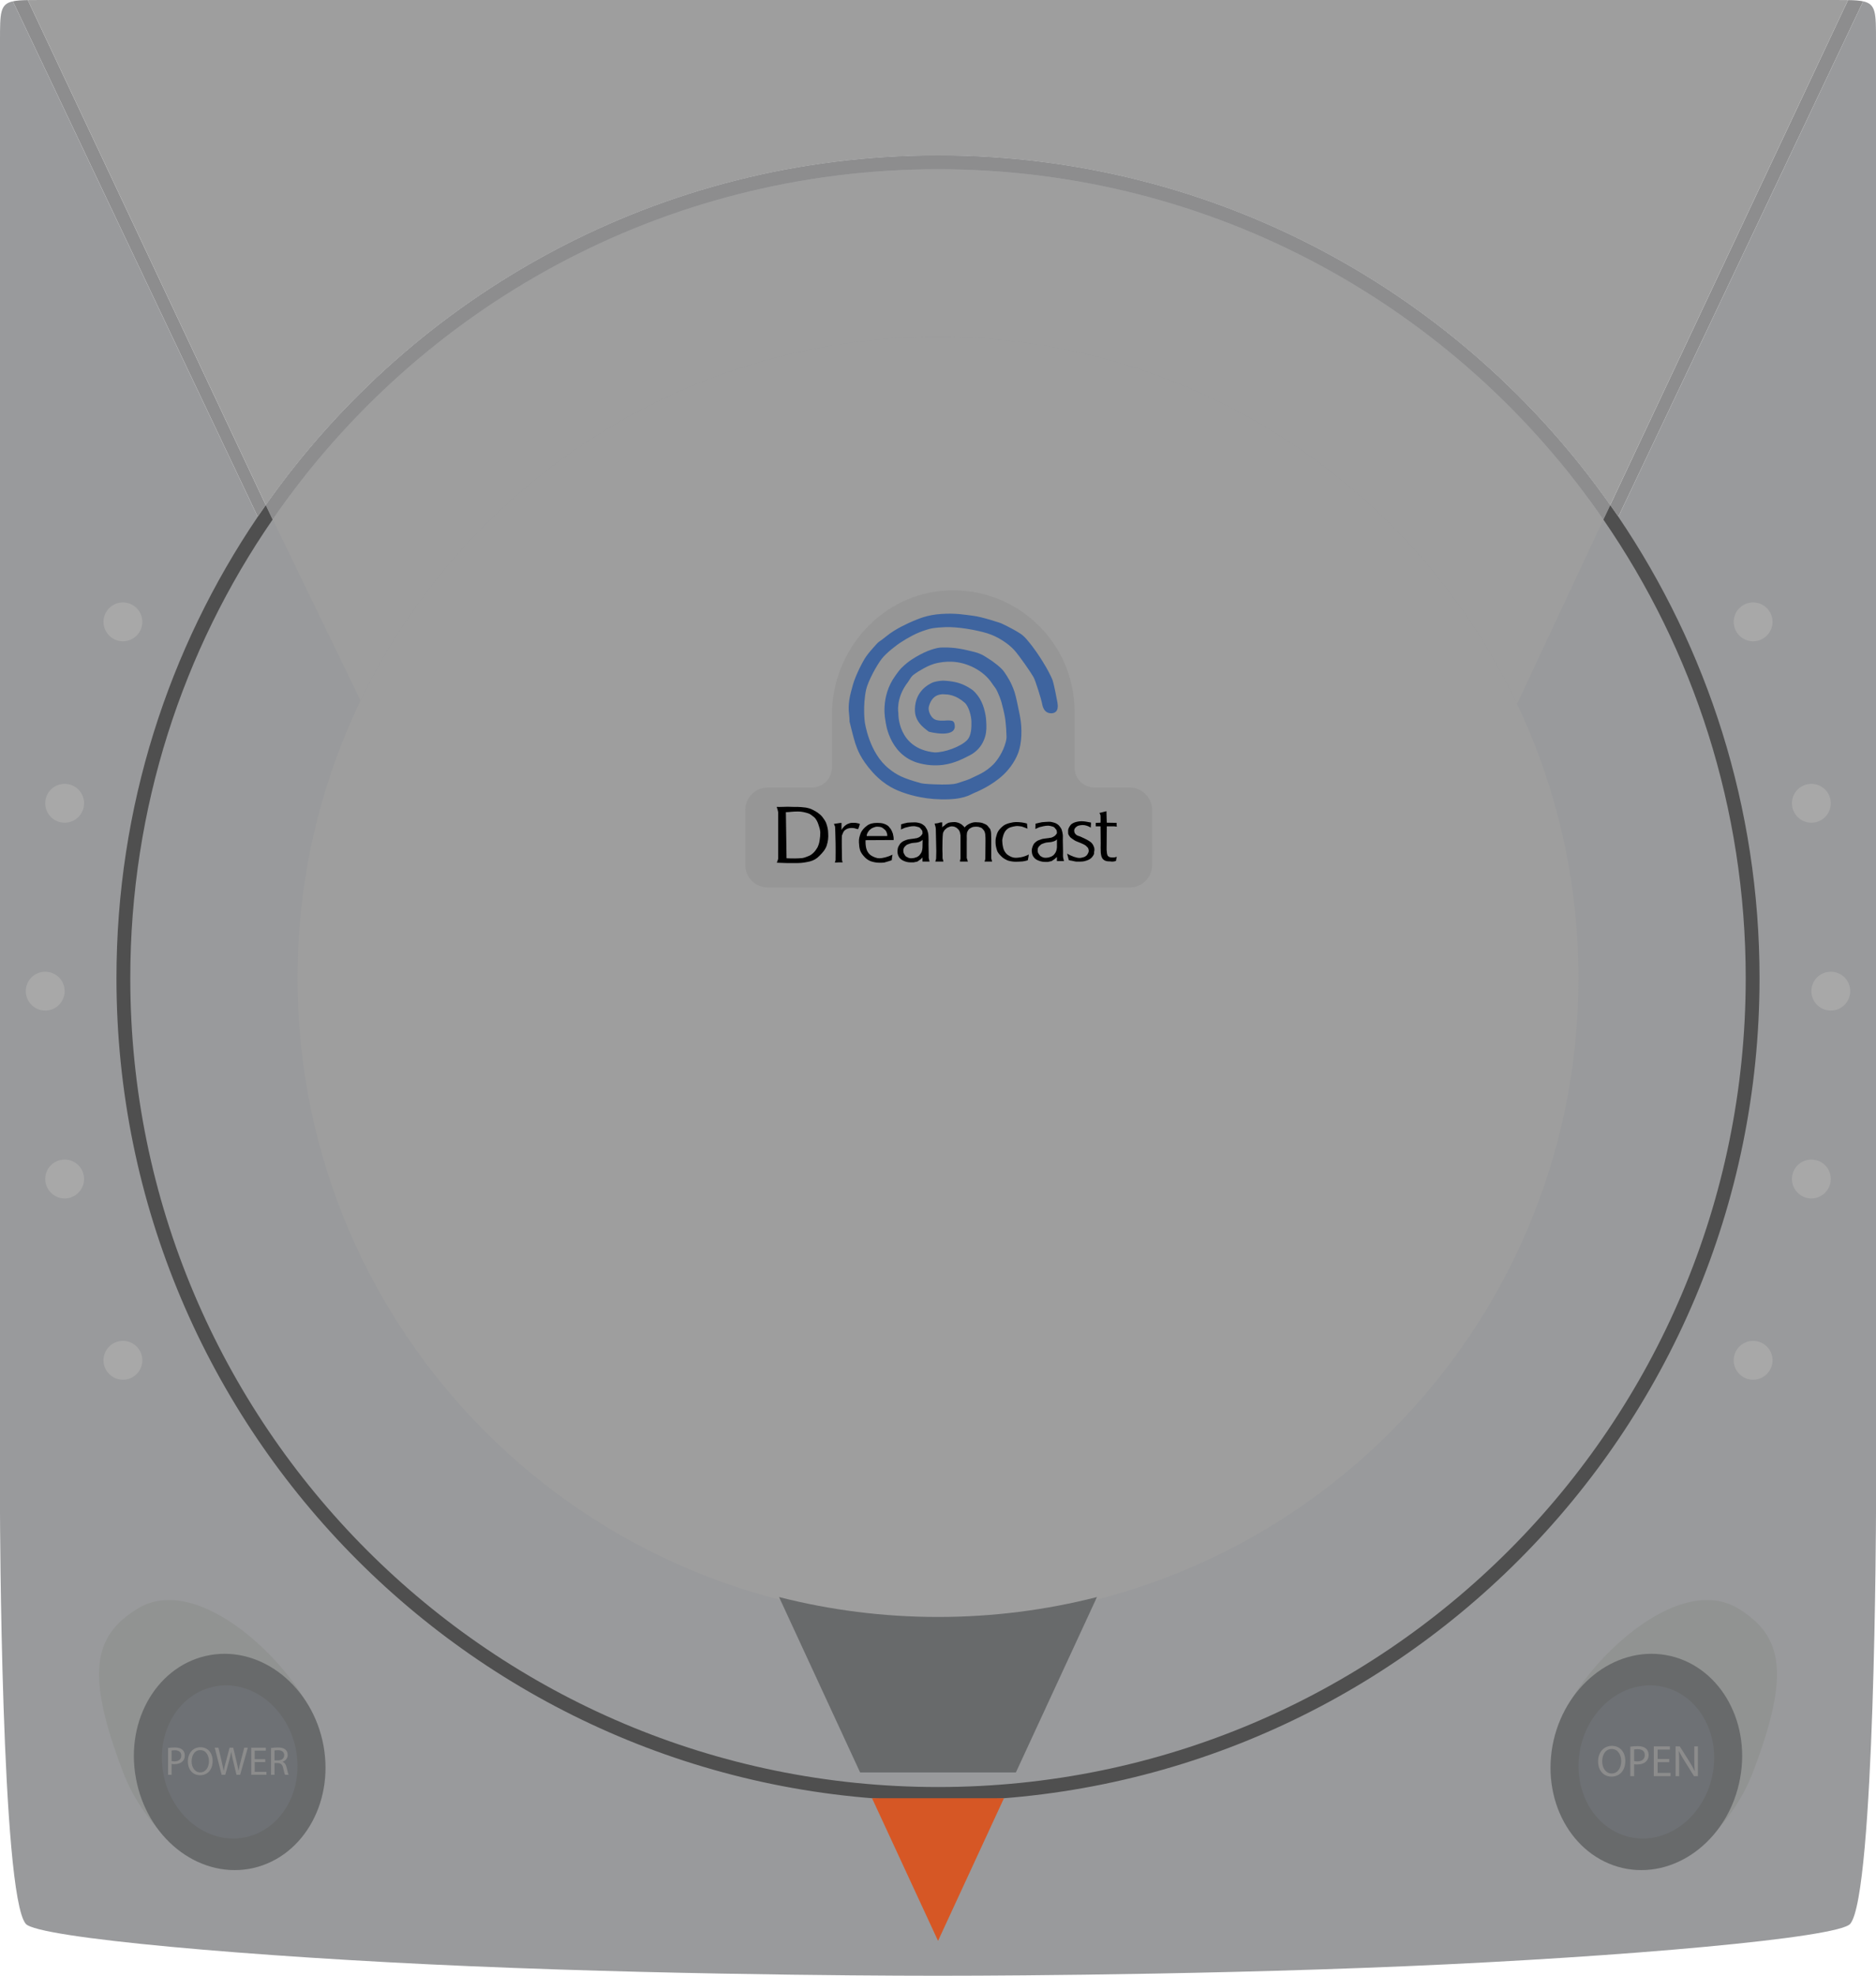 <?xml version="1.0" encoding="UTF-8" standalone="no"?>
<svg
   xmlns:dc="http://purl.org/dc/elements/1.1/"
   xmlns:cc="http://creativecommons.org/ns#"
   xmlns:rdf="http://www.w3.org/1999/02/22-rdf-syntax-ns#"
   xmlns:svg="http://www.w3.org/2000/svg"
   xmlns="http://www.w3.org/2000/svg"
   viewBox="0 0 485.316 510.88"
   height="510.88"
   width="485.316"
   xml:space="preserve"
   version="1.1"
   id="svg2"><defs
     id="defs6"><clipPath
       id="clipPath16"
       clipPathUnits="userSpaceOnUse"><path
         id="path18"
         d="m 0,408.704 388.253,0 L 388.253,0 0,0 0,408.704 Z" /></clipPath></defs><g
     transform="matrix(1.25,0,0,-1.25,0,510.88)"
     id="g10"><g
       id="g12"><g
         clip-path="url(#clipPath16)"
         id="g14"><g
           transform="translate(385.6,408.428)"
           id="g20"><path
             id="path22"
             style="fill:#8d8d8e;fill-opacity:1;fill-rule:nonzero;stroke:none"
             d="m 0,0 -50.67,-106.629 c -0.551,0.809 -1.12,1.619 -1.689,2.411 L -3.136,0.258 C -1.809,0.241 -0.793,0.172 0,0" /></g><g
           transform="translate(55.012,304.211)"
           id="g24"><path
             id="path26"
             style="fill:#8d8d8e;fill-opacity:1;fill-rule:nonzero;stroke:none"
             d="m 0,0 c -0.569,-0.792 -1.12,-1.602 -1.671,-2.412 l -50.67,106.63 c 0.775,0.172 1.791,0.241 3.084,0.258 L 0,0 Z" /></g><g
           transform="translate(382.464,408.687)"
           id="g28"><path
             id="path30"
             style="fill:#9e9e9e;fill-opacity:1;fill-rule:nonzero;stroke:none"
             d="m 0,0 -49.223,-104.476 c -30.753,43.761 -81.596,72.344 -139.106,72.344 -57.51,0 -108.352,-28.583 -139.123,-72.344 L -376.71,0 c 0.776,0.017 1.654,0.017 2.654,0.017 l 371.437,0 c 0.982,0 1.844,0 2.619,-0.017" /></g><g
           transform="translate(388.253,400.331)"
           id="g32"><path
             id="path34"
             style="fill:#999a9c;fill-opacity:1;fill-rule:nonzero;stroke:none"
             d="m 0,0 0,-304.521 c 0,0 -0.207,-79.115 -5.341,-85.076 -2.481,-2.894 -46.828,-6.84 -91.916,-8.752 -48,-2.05 -96.878,-1.981 -96.878,-1.981 0,0 -48.861,-0.069 -96.861,1.981 -45.088,1.912 -89.435,5.858 -91.916,8.752 -5.134,5.961 -5.341,85.076 -5.341,85.076 l 0,304.521 c 0,5.72 0,7.529 2.671,8.098 l 50.67,-106.63 c 0.551,0.81 1.102,1.62 1.671,2.412 30.771,43.761 81.613,72.344 139.123,72.344 57.51,0 108.353,-28.583 139.106,-72.344 0.569,-0.792 1.137,-1.602 1.689,-2.412 L -2.653,8.098 C 0,7.512 0,5.703 0,0" /></g><g
           transform="translate(326.677,206.368)"
           id="g36"><path
             id="path38"
             style="fill:#9e9e9e;fill-opacity:1;fill-rule:nonzero;stroke:none"
             d="m 0,0 c 0,-73.257 -59.354,-132.662 -132.542,-132.662 -73.205,0 -132.559,59.405 -132.559,132.662 0,20.571 4.686,40.04 13.042,57.424 21.381,44.502 66.883,75.238 119.517,75.238 52.91,0 98.601,-31.046 119.827,-75.945 C -4.548,39.523 0,20.296 0,0" /></g><g
           transform="translate(364.15,206.368)"
           id="g40"><path
             id="path42"
             style="fill:#4f4f4f;fill-opacity:1;fill-rule:nonzero;stroke:none"
             d="m 0,0 c 0,-94.001 -76.117,-170.187 -170.015,-170.187 -93.897,0 -170.032,76.186 -170.032,170.187 0,35.371 10.786,68.209 29.238,95.431 0.551,0.81 1.103,1.619 1.671,2.412 l 1.413,-2.981 C -326.315,67.916 -337.187,35.233 -337.187,0 c 0,-92.416 74.843,-167.327 167.172,-167.327 92.313,0 167.155,74.911 167.155,167.327 0,35.233 -10.871,67.916 -29.461,94.862 l 1.412,2.981 c 0.569,-0.793 1.138,-1.602 1.689,-2.412 C -10.785,68.209 0,35.371 0,0" /></g><g
           transform="translate(333.241,304.211)"
           id="g44"><path
             id="path46"
             style="fill:#8d8d8e;fill-opacity:1;fill-rule:nonzero;stroke:none"
             d="m 0,0 -1.413,-2.981 c -30.133,43.779 -80.562,72.465 -137.693,72.465 -57.114,0 -107.543,-28.669 -137.693,-72.43 0,-0.017 -0.017,-0.017 -0.017,-0.035 L -278.229,0 c 30.771,43.761 81.613,72.344 139.123,72.344 C -81.596,72.344 -30.754,43.761 0,0" /></g><g
           transform="translate(180.472,36.732)"
           id="g48"><path
             id="path50"
             style="fill:#d65725;fill-opacity:1;fill-rule:nonzero;stroke:none"
             d="M 0,0 13.663,-29.513 27.308,0" /></g><g
           transform="translate(25.438,42.204)"
           id="g52"><path
             id="path54"
             style="fill:#919392;fill-opacity:1;fill-rule:nonzero;stroke:none"
             d="M 0,0 C -7.631,20.06 -6.27,28.031 2.996,33.717 16.588,42.095 38.52,19.207 41.041,7.05 43.767,-6.201 36.818,-18.223 26.088,-20.094 15.394,-21.934 4.393,-11.578 0,0" /></g><g
           transform="translate(28.128,40.876)"
           id="g56"><path
             id="path58"
             style="fill:#686a6b;fill-opacity:1;fill-rule:nonzero;stroke:none"
             d="M 0,0 C -2.248,12.226 4.666,23.604 15.396,25.473 26.09,27.315 36.579,18.9 38.827,6.709 41.041,-5.52 34.127,-16.895 23.397,-18.766 12.705,-20.606 2.214,-12.226 0,0" /></g><g
           transform="translate(33.796,41.855)"
           id="g60"><path
             id="path62"
             style="fill:#6e7175;fill-opacity:1;fill-rule:nonzero;stroke:none"
             d="M 0,0 C -1.592,8.655 3.303,16.711 10.9,18.034 18.471,19.338 25.896,13.381 27.488,4.75 29.056,-3.908 24.161,-11.961 16.564,-13.286 8.994,-14.588 1.567,-8.655 0,0" /></g><g
           transform="translate(313.962,263.085)"
           id="g64"><path
             id="path66"
             style="fill:#9e9e9e;fill-opacity:1;fill-rule:nonzero;stroke:none"
             d="m 0,0 c -21.226,44.898 -66.917,75.945 -119.827,75.945 -52.634,0 -98.136,-30.736 -119.517,-75.239 l -18.176,37.473 c 30.15,43.762 80.579,72.43 137.693,72.43 57.131,0 107.56,-28.686 137.693,-72.464 L 0,0 Z" /></g><g
           transform="translate(362.821,42.204)"
           id="g68"><path
             id="path70"
             style="fill:#919392;fill-opacity:1;fill-rule:nonzero;stroke:none"
             d="M 0,0 C 7.629,20.06 6.266,28.031 -3,33.717 -16.588,42.095 -38.52,19.207 -41.043,7.05 -43.765,-6.201 -36.818,-18.223 -26.088,-20.094 -15.396,-21.934 -4.393,-11.578 0,0" /></g><g
           transform="translate(360.132,40.876)"
           id="g72"><path
             id="path74"
             style="fill:#686a6b;fill-opacity:1;fill-rule:nonzero;stroke:none"
             d="M 0,0 C 2.247,12.226 -4.667,23.604 -15.396,25.473 -26.093,27.315 -36.582,18.9 -38.829,6.709 -41.044,-5.52 -34.129,-16.895 -23.4,-18.766 -12.706,-20.606 -2.216,-12.226 0,0" /></g><g
           transform="translate(337.899,28.57)"
           id="g76"><path
             id="path78"
             style="fill:#6e7175;fill-opacity:1;fill-rule:nonzero;stroke:none"
             d="M 0,0 C -7.597,1.325 -12.491,9.377 -10.924,18.035 -9.332,26.666 -1.906,32.623 5.665,31.32 13.261,29.996 18.156,21.941 16.564,13.286 14.997,4.63 7.57,-1.303 0,0" /></g><g
           transform="translate(21.421,127.315)"
           id="g80"><path
             id="path82"
             style="fill:#a8a8a8;fill-opacity:1;fill-rule:nonzero;stroke:none"
             d="M 0,0 C 0,2.214 1.804,4.019 4.018,4.019 6.232,4.019 8.036,2.214 8.036,0 8.036,-2.214 6.232,-4.018 4.018,-4.018 1.804,-4.018 0,-2.214 0,0" /></g><g
           transform="translate(5.343,203.672)"
           id="g84"><path
             id="path86"
             style="fill:#a8a8a8;fill-opacity:1;fill-rule:nonzero;stroke:none"
             d="M 0,0 C 0,2.252 1.804,4.02 4.018,4.02 6.232,4.02 8.039,2.252 8.039,0 8.039,-2.21 6.232,-4.016 4.018,-4.016 1.806,-4.016 0,-2.21 0,0" /></g><g
           transform="translate(9.36,164.814)"
           id="g88"><path
             id="path90"
             style="fill:#a8a8a8;fill-opacity:1;fill-rule:nonzero;stroke:none"
             d="M 0,0 C 0,2.247 1.807,4.018 4.021,4.018 6.232,4.018 8.039,2.247 8.039,0 8.039,-2.21 6.232,-4.018 4.021,-4.018 1.807,-4.018 0,-2.21 0,0" /></g><g
           transform="translate(21.421,280.066)"
           id="g92"><path
             id="path94"
             style="fill:#a8a8a8;fill-opacity:1;fill-rule:nonzero;stroke:none"
             d="m 0,0 c 0,-2.21 1.804,-4.021 4.018,-4.021 2.214,0 4.018,1.811 4.018,4.021 0,2.214 -1.804,4.02 -4.018,4.02 C 1.804,4.021 0,2.214 0,0" /></g><g
           transform="translate(9.36,242.536)"
           id="g96"><path
             id="path98"
             style="fill:#a8a8a8;fill-opacity:1;fill-rule:nonzero;stroke:none"
             d="m 0,0 c 0,-2.214 1.807,-4.021 4.021,-4.021 2.211,0 4.018,1.807 4.018,4.021 0,2.248 -1.807,4.018 -4.018,4.018 C 1.807,4.018 0,2.248 0,0" /></g><g
           transform="translate(366.839,127.315)"
           id="g100"><path
             id="path102"
             style="fill:#a8a8a8;fill-opacity:1;fill-rule:nonzero;stroke:none"
             d="m 0,0 c 0,2.214 -1.804,4.019 -4.018,4.019 -2.217,0 -4.021,-1.805 -4.021,-4.019 0,-2.214 1.804,-4.018 4.021,-4.018 C -1.804,-4.018 0,-2.214 0,0" /></g><g
           transform="translate(382.915,203.672)"
           id="g104"><path
             id="path106"
             style="fill:#a8a8a8;fill-opacity:1;fill-rule:nonzero;stroke:none"
             d="m 0,0 c 0,2.252 -1.807,4.02 -4.021,4.02 -2.212,0 -4.018,-1.768 -4.018,-4.02 0,-2.21 1.806,-4.016 4.018,-4.016 C -1.807,-4.016 0,-2.21 0,0" /></g><g
           transform="translate(378.894,164.814)"
           id="g108"><path
             id="path110"
             style="fill:#a8a8a8;fill-opacity:1;fill-rule:nonzero;stroke:none"
             d="M 0,0 C 0,2.247 -1.804,4.018 -4.018,4.018 -6.23,4.018 -8.036,2.247 -8.036,0 c 0,-2.21 1.806,-4.018 4.018,-4.018 C -1.804,-4.018 0,-2.21 0,0" /></g><g
           transform="translate(366.839,280.066)"
           id="g112"><path
             id="path114"
             style="fill:#a8a8a8;fill-opacity:1;fill-rule:nonzero;stroke:none"
             d="m 0,0 c 0,-2.21 -1.804,-4.021 -4.018,-4.021 -2.217,0 -4.021,1.811 -4.021,4.021 0,2.214 1.804,4.02 4.021,4.02 C -1.804,4.021 0,2.214 0,0" /></g><g
           transform="translate(378.894,242.536)"
           id="g116"><path
             id="path118"
             style="fill:#a8a8a8;fill-opacity:1;fill-rule:nonzero;stroke:none"
             d="m 0,0 c 0,-2.214 -1.804,-4.021 -4.018,-4.021 -2.212,0 -4.018,1.807 -4.018,4.021 0,2.248 1.806,4.018 4.018,4.018 C -1.804,4.018 0,2.248 0,0" /></g><g
           transform="translate(238.439,241.159)"
           id="g120"><path
             id="path122"
             style="fill:#969696;fill-opacity:1;fill-rule:nonzero;stroke:none"
             d="m 0,0 0,-11.406 c 0,-2.549 -2.086,-4.634 -4.635,-4.634 l -74.925,0 c -2.549,0 -4.635,2.085 -4.635,4.634 l 0,11.406 c 0,2.549 2.086,4.635 4.635,4.635 l 9.151,0 c 2.286,0 4.138,1.852 4.138,4.137 l 0,10.856 c 0,13.531 10.414,25.165 23.932,25.778 14.42,0.654 26.29,-10.836 26.29,-25.093 l 0,-11.541 c 0,-2.285 1.853,-4.137 4.138,-4.137 l 7.276,0 C -2.086,4.635 0,2.549 0,0" /></g><g
           transform="translate(190.162,231.671)"
           id="g124"><path
             id="path126"
             style="fill:#000000;fill-opacity:1;fill-rule:nonzero;stroke:none"
             d="m 0,0 c -0.067,-0.033 -0.27,-0.202 -0.341,-0.238 -0.271,-0.069 -0.441,-0.17 -0.61,-0.203 -0.202,-0.036 -0.443,-0.067 -0.648,-0.067 -0.339,0 -0.61,0.101 -0.816,0.238 -0.24,0.134 -0.24,0.068 -0.411,0.308 -0.134,0.2 -0.372,0.543 -0.372,0.815 -0.036,0.205 -0.036,0.375 0.033,0.58 0.035,0.137 0.105,0.271 0.205,0.409 0.134,0.136 0.274,0.306 0.476,0.443 0.205,0.105 0.375,0.136 0.715,0.27 0.17,0.069 0.41,0.105 0.785,0.138 0.202,0.033 0.61,0.033 0.748,0.1 C -0.1,2.829 0.038,2.829 0.14,2.9 0.241,2.967 0.377,3.001 0.446,3.036 0.513,3.101 0.617,3.137 0.786,3.306 L 0.751,1.673 c 0,0 -0.033,-0.682 -0.272,-1.056 C 0.239,0.205 0,0 0,0 m -3.709,5.451 c 0.373,0.169 0.647,0.272 0.883,0.374 0.242,0.069 0.512,0.134 0.852,0.205 0.341,0.069 0.58,0.102 0.921,0.102 0.34,0 0.752,-0.133 1.022,-0.202 C 0.208,5.86 0.41,5.589 0.55,5.384 0.72,5.213 0.751,5.11 0.751,4.84 l 0,-0.274 C 0.718,4.464 0.65,4.431 0.581,4.33 0.512,4.226 0.445,4.125 0.343,4.057 0.274,3.988 0.169,3.92 0.069,3.852 -0.067,3.783 -0.202,3.751 -0.341,3.682 -0.476,3.613 -0.681,3.646 -0.882,3.578 -1.564,3.475 -2.109,3.444 -2.415,3.341 -2.722,3.239 -2.927,3.17 -3.132,3.067 -3.368,2.965 -3.472,2.862 -3.677,2.693 -3.882,2.522 -3.947,2.388 -4.049,2.216 -4.154,2.047 -4.256,1.875 -4.323,1.673 -4.359,1.468 -4.424,1.197 -4.424,0.958 c 0,-0.41 0.065,-0.751 0.27,-1.123 0.171,-0.34 0.512,-0.646 0.887,-0.82 0.373,-0.171 0.852,-0.373 1.534,-0.373 l 0.646,0 c 0.205,0.033 0.406,0.102 0.786,0.169 0.17,0.138 0.406,0.272 0.678,0.477 0.24,0.238 0.376,0.374 0.376,0.374 l 0,-0.851 0.682,0 0.782,0 c -0.136,0.614 -0.203,0.682 -0.168,1.124 0,0.751 -0.069,2.386 -0.037,3.27 0,0.887 -0.034,0.646 -0.034,1.021 0,0.307 -0.136,0.819 -0.238,1.089 C 1.635,5.589 1.466,5.76 1.296,6.066 1.091,6.306 0.613,6.647 0.239,6.749 c -0.406,0.105 -0.682,0.17 -1.121,0.17 -0.41,0 -1.022,-0.034 -1.465,-0.065 C -2.757,6.785 -3.098,6.68 -3.677,6.511 -3.678,6.063 -3.678,5.687 -3.709,5.451" /></g><g
           transform="translate(217.99,231.774)"
           id="g128"><path
             id="path130"
             style="fill:#000000;fill-opacity:1;fill-rule:nonzero;stroke:none"
             d="m 0,0 c -0.102,-0.036 -0.272,-0.205 -0.374,-0.241 -0.239,-0.066 -0.408,-0.171 -0.579,-0.203 -0.241,-0.033 -0.443,-0.068 -0.648,-0.068 -0.339,0 -0.646,0.102 -0.851,0.24 -0.205,0.136 -0.205,0.067 -0.375,0.306 -0.171,0.206 -0.409,0.545 -0.409,0.819 0,0.201 0,0.375 0.035,0.58 0.067,0.135 0.105,0.271 0.238,0.404 0.137,0.137 0.274,0.308 0.479,0.448 0.17,0.101 0.372,0.134 0.711,0.27 0.14,0.066 0.41,0.102 0.786,0.133 0.17,0.036 0.613,0.036 0.751,0.107 0.102,0.032 0.238,0.067 0.339,0.101 0.136,0.067 0.238,0.102 0.338,0.136 0.069,0.069 0.138,0.105 0.31,0.271 l 0,-1.634 c 0,0 -0.036,-0.646 -0.272,-1.056 C 0.238,0.202 0,0 0,0 m -3.713,5.45 c 0.34,0.17 0.614,0.27 0.851,0.375 0.236,0.069 0.545,0.134 0.851,0.202 0.34,0.065 0.614,0.103 0.92,0.103 0.34,0 0.783,-0.134 1.02,-0.203 C 0.202,5.856 0.374,5.586 0.543,5.381 0.713,5.21 0.713,5.045 0.748,4.771 0.748,4.666 0.748,4.598 0.712,4.498 0.677,4.392 0.643,4.43 0.575,4.326 0.507,4.225 0.438,4.123 0.336,4.054 0.267,3.989 0.165,3.92 0.029,3.849 -0.074,3.783 -0.21,3.747 -0.346,3.678 -0.517,3.609 -0.686,3.646 -0.887,3.577 -1.604,3.473 -2.148,3.442 -2.421,3.339 -2.731,3.236 -2.932,3.167 -3.172,3.067 -3.377,2.962 -3.513,2.862 -3.716,2.688 -3.921,2.519 -3.99,2.419 -4.092,2.248 -4.193,2.078 -4.264,1.873 -4.333,1.668 -4.398,1.464 -4.467,1.192 -4.467,0.953 c 0.034,-0.407 0.068,-0.751 0.274,-1.124 0.201,-0.339 0.509,-0.646 0.885,-0.816 0.407,-0.171 0.887,-0.376 1.568,-0.376 l 0.61,0 c 0.241,0.036 0.443,0.102 0.782,0.171 0.172,0.136 0.444,0.274 0.682,0.474 0.274,0.243 0.41,0.377 0.41,0.377 l 0,-0.851 0.683,0 0.78,0 C 2.073,-0.581 2.005,-0.51 2.005,-0.067 2.038,0.682 1.969,2.316 1.969,3.199 c 0.036,0.888 0,0.647 0,1.024 C 1.937,4.528 1.837,5.043 1.732,5.31 1.628,5.584 1.461,5.789 1.256,6.061 1.085,6.302 0.61,6.642 0.2,6.745 -0.174,6.847 -0.446,6.943 -0.887,6.943 -1.297,6.943 -1.943,6.878 -2.355,6.845 -2.796,6.776 -3.103,6.674 -3.684,6.538 -3.713,6.061 -3.678,5.689 -3.713,5.45" /></g><g
           transform="translate(193.568,230.478)"
           id="g132"><path
             id="path134"
             style="fill:#000000;fill-opacity:1;fill-rule:nonzero;stroke:none"
             d="M 0,0 0.171,0.577 0.207,2.181 0.103,6.78 c 0,0.41 -0.237,0.883 -0.237,1.088 0.237,0 0.747,0.069 0.983,0.174 0.171,0.066 0.41,0.066 0.581,0.066 l 0,-1.056 c 0.171,0.306 0.441,0.337 0.581,0.511 0.101,0.171 0.239,0.171 0.475,0.34 0.205,0.139 0.34,0.139 0.613,0.205 0.342,0.036 0.578,0.067 0.884,0.067 0.205,0 0.41,-0.033 0.614,-0.102 C 4.802,8.041 5.003,7.937 5.176,7.836 5.346,7.767 5.515,7.631 5.617,7.527 5.754,7.388 5.891,7.322 6.027,7.085 6.061,7.016 6.366,7.457 6.809,7.696 c 0.444,0.24 0.954,0.445 1.5,0.445 0.34,0 1.122,-0.037 1.463,-0.171 0.341,-0.136 0.819,-0.31 1.024,-0.546 0.203,-0.236 0.27,-0.339 0.441,-0.544 0.239,-0.238 0.31,-0.852 0.31,-1.089 0,-0.273 0.033,-0.683 0.033,-1.194 l 0,-3.777 c 0,-0.375 0.103,-0.41 0.172,-0.82 l -0.751,0 -0.817,0 c 0.202,0.646 0.171,0.445 0.171,0.82 l 0.032,3.437 c 0,0.479 0,0.751 -0.032,1.125 0,0.304 -0.102,0.683 -0.171,0.851 C 10.115,6.402 9.808,6.745 9.672,6.88 9.534,7.016 9.333,7.05 9.128,7.121 8.957,7.222 8.616,7.222 8.38,7.222 8.208,7.222 7.936,7.19 7.765,7.152 7.631,7.086 7.458,7.05 7.321,6.95 7.186,6.847 7.05,6.812 6.914,6.643 6.811,6.506 6.711,6.339 6.607,6.133 6.538,5.959 6.538,5.655 6.506,5.348 c 0,-0.34 0.032,-0.782 0,-1.258 l 0,-3.339 L 6.743,0 5.892,0 5.107,0 c 0,0.682 0.105,0.069 0.105,0.784 l 0,3.099 0,1.565 C 5.177,5.722 5.146,5.823 5.107,6.028 5.041,6.199 4.94,6.471 4.803,6.606 4.666,6.78 4.359,7.05 4.154,7.121 3.983,7.222 3.713,7.291 3.473,7.291 3.201,7.291 3.063,7.255 2.826,7.152 2.62,7.05 2.419,7.017 2.248,6.812 2.074,6.643 1.94,6.607 1.804,6.34 1.699,6.066 1.599,6.135 1.566,5.687 1.497,5.248 1.463,3.646 1.463,2.557 1.497,1.909 1.497,1.332 1.497,0.787 1.497,0.448 1.668,0.312 1.668,0.003 l -0.782,0 C 0.749,0 0.308,0 0,0" /></g><g
           transform="translate(212.915,231.945)"
           id="g136"><path
             id="path138"
             style="fill:#000000;fill-opacity:1;fill-rule:nonzero;stroke:none"
             d="m 0,0 c 0,-0.105 -0.036,-0.274 -0.067,-0.512 -0.036,-0.239 -0.104,-0.444 -0.138,-0.682 -0.339,-0.102 -0.713,-0.203 -1.053,-0.239 -0.31,-0.035 -1.192,-0.066 -1.468,-0.066 -0.51,0 -1.125,0.102 -1.566,0.236 -0.442,0.174 -1.021,0.479 -1.363,0.851 -0.339,0.341 -0.751,0.717 -0.92,1.261 -0.168,0.545 -0.303,1.057 -0.303,1.634 -0.036,0.818 0.102,1.09 0.303,1.804 0.24,0.716 0.821,1.261 1.331,1.671 0.541,0.41 1.771,0.749 2.691,0.749 0.682,0 1.497,-0.101 2.179,-0.306 0.035,-0.479 0.069,-0.748 0.105,-1.057 -0.477,0.174 -0.922,0.379 -1.194,0.445 -0.305,0.036 -0.682,0.102 -0.918,0.102 -0.443,0 -1.328,-0.205 -1.67,-0.373 C -4.39,5.344 -4.66,5.108 -4.902,4.767 -5.107,4.461 -5.277,4.018 -5.377,3.575 -5.48,3.13 -5.512,3.099 -5.48,2.622 c 0.034,-0.613 0.134,-1.158 0.308,-1.635 0.201,-0.443 0.512,-0.918 0.953,-1.158 0.41,-0.272 0.92,-0.511 1.464,-0.511 0.508,0 1.597,0.067 2.755,0.682" /></g><g
           transform="translate(221.19,230.787)"
           id="g140"><path
             id="path142"
             style="fill:#000000;fill-opacity:1;fill-rule:nonzero;stroke:none"
             d="m 0,0 -0.134,0.543 c 0,0.069 -0.136,0.408 -0.204,0.784 C 0.581,0.815 1.537,0.441 2.25,0.441 2.59,0.441 2.965,0.575 3.203,0.644 3.442,0.746 3.68,0.918 3.816,1.118 3.921,1.292 4.054,1.495 4.09,1.666 4.123,1.769 4.156,1.937 4.123,2.038 4.09,2.143 4.054,2.448 3.952,2.552 3.883,2.653 3.611,2.889 3.477,3.027 3.341,3.129 2.965,3.334 2.453,3.539 1.978,3.74 1.328,3.945 1.092,4.15 0.851,4.323 0.445,4.559 0.274,4.764 0.103,4.969 0,5.172 -0.102,5.374 c -0.065,0.206 0,0.513 -0.034,0.754 0,0.34 0.203,0.683 0.408,0.986 0.202,0.341 0.545,0.512 0.953,0.682 0.41,0.133 0.887,0.241 1.432,0.241 C 3.268,8.037 3.849,7.898 4.6,7.763 4.633,7.353 4.529,7.047 4.564,6.707 4.05,7.047 3.439,7.252 2.862,7.252 2.552,7.252 2.248,7.184 1.974,7.116 1.7,7.012 1.43,6.776 1.292,6.606 1.19,6.435 1.122,6.295 1.122,6.094 1.122,5.958 1.158,5.754 1.223,5.618 1.259,5.513 1.564,5.176 1.735,5.107 1.974,5.003 1.873,5.038 2.074,4.972 2.316,4.936 2.86,4.631 3.403,4.392 3.983,4.121 4.495,3.78 4.664,3.606 4.834,3.435 5.039,3.201 5.176,2.789 5.279,2.584 5.31,2.347 5.31,2.178 5.31,1.871 5.241,1.838 5.241,1.633 5.277,1.258 5.176,1.12 4.971,0.815 4.769,0.476 4.39,0.169 3.949,-0.002 3.506,-0.172 3.065,-0.31 2.519,-0.31 c -0.24,0 -0.751,-0.033 -1.055,0 -0.306,0.034 -0.58,0.138 -0.82,0.172 C 0.445,-0.105 0.31,-0.105 0,0" /></g><g
           transform="translate(231.136,231.469)"
           id="g144"><path
             id="path146"
             style="fill:#000000;fill-opacity:1;fill-rule:nonzero;stroke:none"
             d="m 0,0 c -0.067,-0.274 -0.136,-0.412 -0.172,-0.851 -0.34,-0.105 -0.476,-0.138 -0.681,-0.138 -0.172,-0.033 -0.375,0.035 -0.546,0.035 -0.441,0 -0.782,0.036 -1.053,0.17 -0.274,0.136 -0.477,0.307 -0.613,0.581 -0.171,0.27 -0.274,0.952 -0.274,1.428 l 0,0.31 c 0,0.171 -0.033,0.307 0,1.223 l -0.033,3.546 -0.989,0 0,0.713 0.989,0.036 c 0.033,0.199 0,0.884 0,1.394 0,0.242 -0.138,0.476 -0.239,0.615 0.475,0.102 1.159,0.307 1.463,0.373 0,-0.783 0.07,-1.94 0.07,-2.382 l 2.044,-0.036 c -0.033,-0.341 0,-0.475 0.036,-0.782 l -0.581,0.069 -1.499,0 -0.033,-4.462 0,-0.376 c 0.033,-0.41 0.066,-0.918 0.171,-1.123 0.065,-0.205 0.202,-0.274 0.372,-0.376 0.171,-0.069 0.341,-0.103 0.512,-0.103 l 0.444,0 C -0.476,-0.14 -0.374,-0.105 0,0" /></g><g
           transform="translate(184.713,231.907)"
           id="g148"><path
             id="path150"
             style="fill:#000000;fill-opacity:1;fill-rule:nonzero;stroke:none"
             d="m 0,0 c -0.033,-0.305 -0.136,-0.679 -0.169,-1.156 -0.475,-0.134 -1.227,-0.408 -1.566,-0.477 -0.339,-0.033 -0.682,-0.033 -1.022,-0.033 -0.611,0 -1.226,0.134 -1.738,0.307 -0.476,0.17 -0.956,0.508 -1.328,0.92 -0.376,0.406 -0.717,0.851 -0.888,1.359 -0.17,0.544 -0.205,1.056 -0.239,1.633 -0.033,0.82 0.105,1.125 0.343,1.84 0.27,0.683 0.782,1.193 1.328,1.603 0.545,0.41 1.227,0.579 2.111,0.579 0.444,0 0.952,-0.033 1.362,-0.169 C -1.397,6.268 -1.054,6.097 -0.784,5.825 -0.513,5.518 -0.272,5.213 -0.102,4.803 0.069,4.361 0.103,4.361 0.172,3.851 0.238,3.609 0.238,3.236 0.238,3.031 l -5.822,-0.033 0,-0.581 c 0.033,-0.58 0.102,-1.158 0.338,-1.637 0.239,-0.475 0.544,-0.816 0.987,-1.052 0.445,-0.24 0.989,-0.476 1.535,-0.476 C -2.074,-0.744 -0.953,-0.474 0,0 m -5.344,3.854 4.257,0 c 0,0.338 0,0.238 -0.035,0.441 -0.032,0.171 -0.101,0.341 -0.203,0.545 -0.102,0.203 -0.272,0.337 -0.444,0.477 -0.171,0.17 -0.34,0.27 -0.578,0.375 -0.206,0.069 -0.547,0.102 -0.82,0.102 -0.272,0 -0.511,-0.071 -0.751,-0.172 C -4.188,5.52 -4.393,5.418 -4.562,5.246 -4.769,5.108 -4.902,4.941 -5.039,4.736 -5.176,4.531 -5.277,4.326 -5.312,4.125 L -5.346,4.057 c 0,0 0.034,0 0.002,-0.203" /></g><g
           transform="translate(172.792,230.274)"
           id="g152"><path
             id="path154"
             style="fill:#000000;fill-opacity:1;fill-rule:nonzero;stroke:none"
             d="m 0,0 c 0,0.174 0.138,0.377 0.138,0.513 0.036,2.586 0,4.563 -0.069,6.198 L 0.036,7.427 -0.203,8.006 c 0.239,0.036 0.58,0.067 0.751,0.102 0.169,0.036 0.612,0.103 0.815,0.103 l 0,-1.468 c 0.174,0.343 0.205,0.31 0.339,0.479 0.105,0.174 0.341,0.372 0.512,0.512 0.174,0.103 0.339,0.24 0.581,0.308 0.203,0.066 0.408,0.169 0.647,0.169 0.204,0 0.374,0.036 0.853,0 C 4.767,8.144 5.043,8.042 5.146,8.008 5.179,7.805 4.805,6.917 4.805,6.917 c 0,0 -0.375,0.037 -0.682,0.171 C 3.816,7.157 3.615,7.157 3.373,7.157 3.103,7.157 2.764,7.088 2.522,6.986 2.319,6.881 2.081,6.743 1.912,6.545 1.74,6.34 1.638,6.099 1.537,5.794 1.432,5.553 1.468,5.758 1.432,5.384 1.399,4.976 1.432,1.33 1.468,0.479 l 0.134,-0.441 -0.816,0 C 0.65,0.038 0.274,0 0,0" /></g><g
           transform="translate(160.771,230.243)"
           id="g156"><path
             id="path158"
             style="fill:#000000;fill-opacity:1;fill-rule:nonzero;stroke:none"
             d="m 0,0 0.274,0.782 0,9.671 c -0.036,0.31 -0.136,0.579 -0.308,1.092 0.682,-0.036 1.805,0.035 2.281,0.035 0.272,0 0.716,-0.035 1.328,-0.035 0.613,0 1.159,0 1.43,-0.036 C 5.856,11.443 6.097,11.407 6.709,11.238 7.15,11.137 8.001,10.658 8.411,10.387 8.787,10.113 9.193,9.807 9.502,9.366 9.805,8.923 9.945,8.785 10.181,8.277 10.454,7.558 10.625,6.809 10.625,6.128 10.696,5.139 10.591,4.426 10.317,3.541 10.013,2.653 9.398,2.007 8.821,1.427 8.241,0.813 7.595,0.474 6.845,0.269 6.097,0.098 5.246,-0.071 4.292,-0.071 l -2.214,0 L 0,0 Z M 2.012,0.92 C 2.655,0.884 3.203,0.884 3.747,0.884 4.192,0.884 4.736,0.92 5.212,0.953 5.722,1.022 6.063,1.192 6.44,1.328 6.814,1.466 7.19,1.666 7.529,2.011 7.905,2.35 8.175,2.762 8.416,3.17 8.618,3.613 8.792,4.088 8.857,4.635 8.959,5.179 8.995,5.725 8.995,6.268 8.959,6.881 8.792,7.36 8.618,7.87 8.449,8.413 8.144,9.062 7.7,9.438 7.224,9.81 6.883,10.117 6.371,10.253 5.896,10.391 5.181,10.596 4.397,10.596 3.885,10.596 3.236,10.56 2.929,10.525 2.59,10.491 2.316,10.456 1.873,10.456 L 2.012,0.92 Z" /></g><g
           transform="translate(197.603,258.372)"
           id="g160"><path
             id="path162"
             style="fill:#3e649f;fill-opacity:1;fill-rule:nonzero;stroke:none"
             d="m 0,0 c 0,1.365 -0.65,1.23 -1.091,1.296 -0.475,0.069 -1.602,-0.171 -2.62,0.069 -1.227,0.237 -1.876,1.939 -1.671,2.758 0.613,2.352 2.146,2.658 3.201,2.588 C -1.361,6.676 0.171,6.609 2.043,4.974 2.894,4.224 3.406,2.248 3.441,1.127 3.477,-0.269 3.406,-1.838 2.589,-2.72 c -1.328,-1.432 -4.837,-2.655 -6.81,-2.59 -7.732,0.818 -7.458,8.104 -7.458,8.104 0,0 -0.616,3.134 2.008,6.473 0.205,0.273 0.545,0.92 0.817,1.191 0.272,0.307 0.476,0.375 0.818,0.649 0.307,0.238 0.647,0.407 0.988,0.612 0.851,0.51 1.771,0.984 2.655,1.258 1.33,0.408 2.658,0.51 3.714,0.477 3.2,-0.102 6.675,-1.84 8.413,-4.531 C 8.005,8.551 8.21,8.277 8.447,7.936 8.687,7.56 8.992,6.914 9.298,6.132 9.708,4.972 9.569,5.449 10.013,3.678 10.32,2.419 10.46,1.632 10.525,0.818 10.561,0.443 10.592,0.036 10.63,-0.408 10.663,-1.806 10.832,-2.147 10.525,-3.236 10.05,-5.072 8.888,-6.883 7.936,-7.832 6.233,-9.503 4.669,-10.015 3.747,-10.489 c -0.92,-0.477 -1.294,-0.544 -2.484,-0.954 -1.191,-0.443 -1.84,-0.512 -3.954,-0.512 -2.076,0.033 -3.778,0.136 -4.288,0.27 -3.715,1.024 -5.042,1.704 -6.642,3 -4.156,3.267 -5.007,9.67 -5.007,9.67 0,0 -0.443,3.267 0.271,6.675 0.41,1.806 2.217,5.108 3.273,6.438 0.884,1.122 2.926,2.76 4.152,3.51 1.227,0.782 2.965,1.804 4.974,2.415 0.987,0.336 1.739,0.476 3.984,0.579 2.589,0.102 6.405,-0.579 8.65,-1.259 2.352,-0.717 4.495,-2.25 5.588,-3.439 1.121,-1.228 3.611,-4.871 4.017,-5.622 0.445,-0.749 1.635,-4.734 1.737,-5.279 0.105,-0.51 0.307,-2.315 2.079,-2.214 1.634,0.14 1.157,2.009 1.122,2.352 -0.069,0.341 -0.646,3.439 -0.92,4.29 -0.238,0.851 -1.495,3.1 -1.804,3.542 -0.136,0.274 -1.294,2.147 -2.415,3.611 -0.853,1.091 -1.673,2.183 -2.593,2.728 -1.735,1.12 -3.949,2.11 -3.949,2.11 0,0 -3.78,1.296 -5.758,1.534 -1.702,0.205 -3.539,0.577 -6.571,0.375 -3.031,-0.205 -4.7,-1.023 -5.822,-1.464 -1.092,-0.479 -3.611,-1.57 -5.487,-3.1 -1.875,-1.536 -1.294,-0.785 -2.316,-1.907 -0.987,-1.125 -1.294,-1.432 -1.974,-2.388 -0.682,-0.987 -2.143,-3.847 -2.693,-5.787 -0.202,-0.784 -0.577,-1.976 -0.748,-3.134 -0.136,-0.985 -0.172,-1.942 -0.067,-2.724 0.171,-1.669 0.102,-1.702 0.102,-1.702 0,0 0.782,-3.236 1.192,-4.531 0.441,-1.258 1.022,-3.132 3.644,-6.063 2.655,-2.896 5.074,-3.677 5.994,-4.052 0.92,-0.341 4.018,-1.43 8.106,-1.499 4.734,-0.104 5.961,0.953 6.812,1.294 0.884,0.375 3.78,1.602 6.096,3.78 2.315,2.177 3.065,4.529 3.134,4.7 0.644,1.838 0.851,4.77 0.27,7.63 -0.408,1.94 -0.715,3.613 -1.09,4.804 -0.683,2.041 -1.499,3.201 -2.111,4.119 -0.544,0.851 -2.25,2.147 -3.304,2.795 -0.512,0.303 -0.988,0.68 -1.67,0.954 -0.682,0.307 -1.568,0.509 -2.622,0.75 -0.987,0.237 -2.283,0.475 -3.372,0.544 -0.953,0.067 -1.769,0.033 -2.114,0.033 -0.475,0 -2.11,-0.274 -4.288,-1.428 -1.227,-0.648 -2.522,-1.401 -3.985,-2.86 -0.445,-0.479 -0.851,-1.057 -1.192,-1.534 -3.236,-4.428 -2.044,-9.367 -2.044,-9.367 0,0 0.578,-6.676 6.435,-8.584 2.08,-0.646 3.885,-0.682 5.419,-0.509 2.555,0.339 4.428,1.397 5.687,2.043 1.296,0.679 2.248,1.771 2.76,2.965 0.51,1.089 0.612,2.247 0.577,3.199 C 6.506,0.889 6.506,1.602 6.369,2.353 6.03,4.257 5.348,6.166 3.677,7.594 L 3.165,7.937 C 2.858,8.142 2.588,8.278 2.348,8.413 0.92,9.164 -0.481,9.436 -2.421,9.538 -3.137,9.503 -4.19,9.366 -4.771,9.061 -7.088,7.937 -8.346,5.891 -8.246,3.204 -8.144,0.684 -5.792,-0.644 -5.386,-1.018 -5.348,-1.054 -0.138,-2.381 0,0" /></g><g
           transform="translate(178.015,42.057)"
           id="g164"><path
             id="path166"
             style="fill:#686a6b;fill-opacity:1;fill-rule:nonzero;stroke:none"
             d="M 0,0 C 0,0 32.229,0 32.229,-0.001 L 49.01,36.283 C 38.484,33.595 27.457,32.165 16.12,32.165 c -11.353,0 -22.38,1.43 -32.907,4.118 L -0.006,-0.001" /></g><g
           transform="translate(35.511,44.41)"
           id="g168"><path
             id="path170"
             style="fill:#8c8c8c;fill-opacity:1;fill-rule:nonzero;stroke:none"
             d="m 0,0 c 0.158,-0.041 0.358,-0.059 0.599,-0.059 0.873,0 1.406,0.425 1.406,1.199 0,0.74 -0.524,1.098 -1.323,1.098 C 0.366,2.238 0.124,2.213 0,2.181 L 0,0 Z m -0.725,2.703 c 0.35,0.059 0.807,0.11 1.391,0.11 0.715,0 1.239,-0.167 1.572,-0.468 C 2.545,2.079 2.728,1.673 2.728,1.173 2.728,0.665 2.579,0.266 2.296,-0.024 1.913,-0.433 1.29,-0.64 0.582,-0.64 0.366,-0.64 0.166,-0.632 0,-0.591 l 0,-2.246 -0.725,0 0,5.54 z" /></g><g
           transform="translate(39.656,44.343)"
           id="g172"><path
             id="path174"
             style="fill:#8c8c8c;fill-opacity:1;fill-rule:nonzero;stroke:none"
             d="m 0,0 c 0,-1.197 0.649,-2.27 1.788,-2.27 1.149,0 1.798,1.057 1.798,2.329 0,1.114 -0.582,2.28 -1.788,2.28 C 0.6,2.339 0,1.232 0,0 m 4.351,0.091 c 0,-1.93 -1.172,-2.953 -2.603,-2.953 -1.482,0 -2.521,1.149 -2.521,2.846 0,1.78 1.106,2.945 2.603,2.945 1.531,0 2.521,-1.173 2.521,-2.838" /></g><g
           transform="translate(45.865,41.573)"
           id="g176"><path
             id="path178"
             style="fill:#8c8c8c;fill-opacity:1;fill-rule:nonzero;stroke:none"
             d="m 0,0 -1.423,5.607 0.766,0 L 0.008,2.77 C 0.175,2.071 0.324,1.372 0.424,0.831 l 0.017,0 C 0.532,1.39 0.707,2.055 0.898,2.778 l 0.749,2.829 0.757,0 0.682,-2.845 C 3.245,2.097 3.394,1.431 3.477,0.839 l 0.018,0 c 0.115,0.616 0.274,1.24 0.449,1.939 l 0.74,2.829 0.74,0 L 3.835,0 3.078,0 2.371,2.92 C 2.196,3.636 2.08,4.185 2.005,4.752 l -0.016,0 C 1.888,4.193 1.764,3.644 1.556,2.92 L 0.757,0 0,0 Z" /></g><g
           transform="translate(54.897,44.203)"
           id="g180"><path
             id="path182"
             style="fill:#8c8c8c;fill-opacity:1;fill-rule:nonzero;stroke:none"
             d="m 0,0 -2.18,0 0,-2.022 2.429,0 0,-0.608 -3.153,0 0,5.607 3.029,0 0,-0.607 -2.305,0 0,-1.772 2.18,0 L 0,0 Z" /></g><g
           transform="translate(56.813,44.552)"
           id="g184"><path
             id="path186"
             style="fill:#8c8c8c;fill-opacity:1;fill-rule:nonzero;stroke:none"
             d="m 0,0 0.74,0 c 0.774,0 1.265,0.423 1.265,1.065 0,0.723 -0.524,1.038 -1.29,1.047 C 0.366,2.112 0.116,2.079 0,2.047 L 0,0 Z M -0.725,2.553 C -0.358,2.628 0.166,2.67 0.666,2.67 1.439,2.67 1.938,2.528 2.287,2.211 2.571,1.963 2.728,1.579 2.728,1.146 c 0,-0.74 -0.465,-1.229 -1.056,-1.431 l 0,-0.024 c 0.432,-0.15 0.691,-0.549 0.824,-1.132 0.183,-0.78 0.316,-1.323 0.433,-1.538 l -0.749,0 c -0.092,0.158 -0.217,0.64 -0.375,1.339 -0.167,0.774 -0.466,1.065 -1.123,1.089 l -0.682,0 0,-2.428 -0.725,0 0,5.532 z" /></g><g
           transform="translate(331.586,44.34)"
           id="g188"><path
             id="path190"
             style="fill:#8c8c8c;fill-opacity:1;fill-rule:nonzero;stroke:none"
             d="m 0,0 c 0,-1.315 0.715,-2.494 1.965,-2.494 1.262,0 1.974,1.161 1.974,2.559 C 3.939,1.288 3.3,2.57 1.974,2.57 0.659,2.57 0,1.353 0,0 m 4.781,0.1 c 0,-2.121 -1.289,-3.244 -2.861,-3.244 -1.627,0 -2.768,1.262 -2.768,3.126 0,1.956 1.214,3.236 2.858,3.236 1.683,0 2.771,-1.289 2.771,-3.118" /></g><g
           transform="translate(338.2,44.413)"
           id="g192"><path
             id="path194"
             style="fill:#8c8c8c;fill-opacity:1;fill-rule:nonzero;stroke:none"
             d="m 0,0 c 0.172,-0.045 0.393,-0.065 0.656,-0.065 0.961,0 1.546,0.467 1.546,1.318 0,0.812 -0.576,1.205 -1.454,1.205 C 0.402,2.458 0.134,2.432 0,2.396 L 0,0 Z M -0.797,2.97 C -0.413,3.034 0.089,3.09 0.73,3.09 1.516,3.09 2.092,2.907 2.456,2.577 2.796,2.284 2.996,1.838 2.996,1.288 2.996,0.73 2.831,0.292 2.521,-0.027 2.101,-0.476 1.416,-0.703 0.639,-0.703 0.402,-0.703 0.181,-0.694 0,-0.65 l 0,-2.467 -0.797,0 0,6.087 z" /></g><g
           transform="translate(345.459,44.186)"
           id="g196"><path
             id="path198"
             style="fill:#8c8c8c;fill-opacity:1;fill-rule:nonzero;stroke:none"
             d="m 0,0 -2.396,0 0,-2.222 2.671,0 0,-0.667 -3.466,0 0,6.16 3.327,0 0,-0.667 -2.532,0 0,-1.948 L 0,0.656 0,0 Z" /></g><g
           transform="translate(346.77,41.296)"
           id="g200"><path
             id="path202"
             style="fill:#8c8c8c;fill-opacity:1;fill-rule:nonzero;stroke:none"
             d="m 0,0 0,6.16 0.866,0 1.976,-3.117 C 3.3,2.322 3.655,1.672 3.948,1.043 L 3.966,1.052 C 3.894,1.873 3.876,2.624 3.876,3.584 l 0,2.576 0.748,0 L 4.624,0 3.82,0 1.864,3.126 C 1.433,3.811 1.023,4.515 0.712,5.182 L 0.683,5.174 C 0.73,4.396 0.75,3.657 0.75,2.633 L 0.75,0 0,0 Z" /></g></g></g></g></svg>